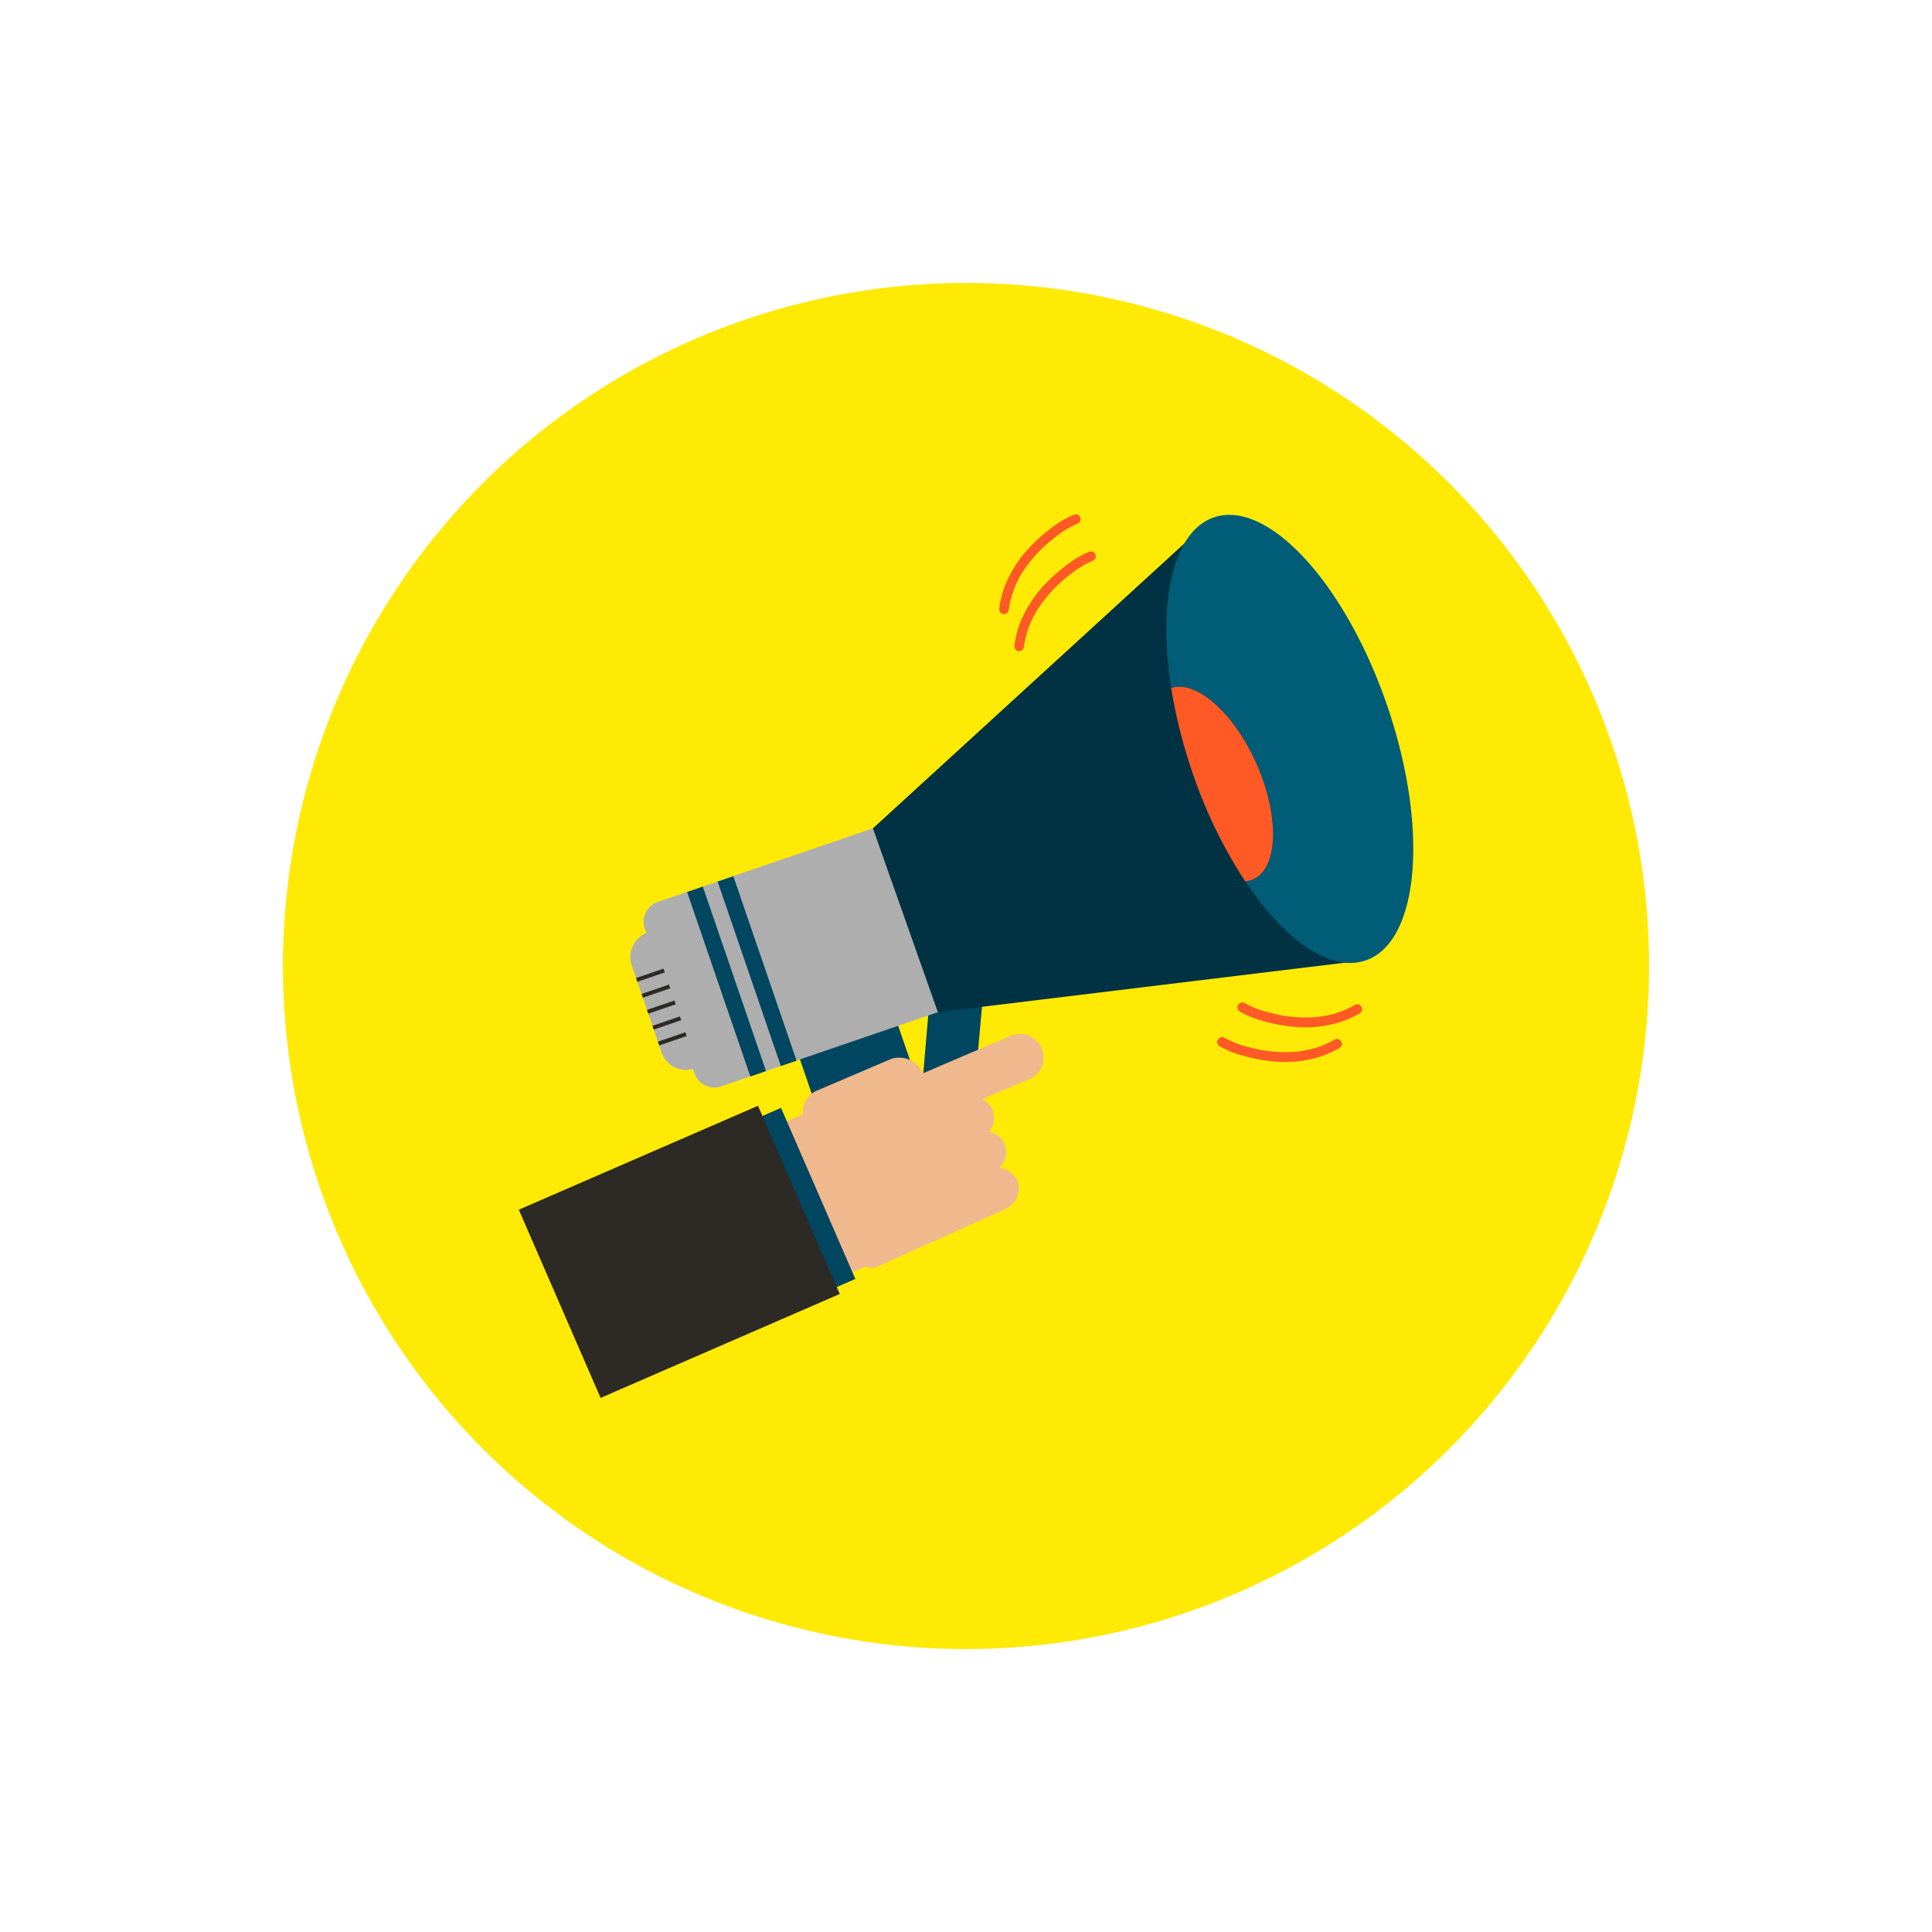<svg xmlns="http://www.w3.org/2000/svg" width="69.822" height="69.822" viewBox="0 0 69.822 69.822"><g transform="translate(41.911 41.907)"><g transform="translate(-41.911 -41.907)"><circle cx="24.686" cy="24.686" r="24.686" transform="translate(0 34.911) rotate(-45)" fill="#ffea06"/></g><g transform="translate(-23.162 -23.321)"><g transform="translate(4.032 0.021)"><g transform="translate(10.562 17.18)"><path d="M94.972,105.448l-.222,2.613,1.964-.673.237-2.618Z" transform="translate(-94.75 -104.77)" fill="#004660"/></g><g transform="translate(5.783 17.049)"><path d="M80.379,111.811l-2.123.727a.757.757,0,0,1-.959-.468L75.2,105.96a.757.757,0,0,1,.468-.959l2.123-.727a.757.757,0,0,1,.959.468l2.093,6.109A.759.759,0,0,1,80.379,111.811Z" transform="translate(-75.164 -104.234)" fill="#004660"/></g><g transform="translate(0.484 11.203)"><path d="M64.259,86.98l-8.02,2.747a.757.757,0,0,1-.959-.468l-1.8-5.238a.757.757,0,0,1,.468-.959l8.02-2.747a.757.757,0,0,1,.959.468l1.8,5.238A.757.757,0,0,1,64.259,86.98Z" transform="translate(-53.444 -80.274)" fill="#aeaeaf"/></g><g transform="translate(2.051 13.435)"><rect width="0.6" height="7.046" transform="translate(0 0.195) rotate(-18.917)" fill="#004660"/></g><g transform="translate(3.154 13.059)"><rect width="0.6" height="7.046" transform="translate(0 0.195) rotate(-18.917)" fill="#004660"/></g><g transform="translate(0 15.04)"><path d="M53.779,100.971h0a.939.939,0,0,0,.583-1.191l-1.076-3.145a.939.939,0,0,0-1.191-.583h0a.939.939,0,0,0-.583,1.191l1.078,3.145A.936.936,0,0,0,53.779,100.971Z" transform="translate(-51.461 -96.001)" fill="#aeaeaf"/></g><g transform="translate(0.205 16.399)"><rect width="1.049" height="0.144" transform="translate(0 0.34) rotate(-18.917)" fill="#2d2a25"/></g><g transform="translate(0.403 16.975)"><rect width="1.049" height="0.144" transform="translate(0 0.34) rotate(-18.917)" fill="#2d2a25"/></g><g transform="translate(0.601 17.551)"><rect width="1.049" height="0.144" transform="translate(0 0.34) rotate(-18.917)" fill="#2d2a25"/></g><g transform="translate(0.799 18.126)"><rect width="1.049" height="0.144" transform="translate(0 0.34) rotate(-18.917)" fill="#2d2a25"/></g><g transform="translate(0.996 18.699)"><rect width="1.049" height="0.144" transform="translate(0 0.34) rotate(-18.917)" fill="#2d2a25"/></g><g transform="translate(8.766 0.779)"><path d="M87.39,48.1,98.923,37.55l5.721,15.381L89.737,54.743Z" transform="translate(-87.39 -37.55)" fill="#003243"/></g><g transform="translate(19.37)"><path d="M132.574,34.447c-1.483.507-2.037,3.033-1.542,6.163.91-.3,2.269.9,3.084,2.745.839,1.9.786,3.767-.124,4.17a.946.946,0,0,1-.285.073c1.415,2.12,3.072,3.3,4.353,2.859,1.942-.666,2.291-4.789.776-9.21S134.516,33.781,132.574,34.447Z" transform="translate(-130.855 -34.355)" fill="#005c77"/><g transform="translate(0.177 6.212)"><path d="M134.539,66.776c.91-.4.964-2.269.124-4.17-.815-1.842-2.174-3.04-3.084-2.745a18.271,18.271,0,0,0,.766,3.047,17.21,17.21,0,0,0,1.908,3.94A.946.946,0,0,0,134.539,66.776Z" transform="translate(-131.58 -59.817)" fill="#ff5a26"/></g></g></g><g transform="translate(17.361)"><g transform="translate(8.614 17.646)"><g transform="translate(0.138 0.139)"><path d="M146.146,107.238a3.507,3.507,0,0,1-1.469.456,5.026,5.026,0,0,1-1.715-.163,3.479,3.479,0,0,1-.939-.359c-.039-.024-.081.037-.041.059a3.29,3.29,0,0,0,.844.339,5.682,5.682,0,0,0,.876.176,4.285,4.285,0,0,0,1.661-.1,3.4,3.4,0,0,0,.812-.342C146.217,107.28,146.185,107.214,146.146,107.238Z" transform="translate(-141.966 -107.167)" fill="#ff5a26"/></g><path d="M143.864,107.494a4.662,4.662,0,0,1-.605-.039,5.94,5.94,0,0,1-.9-.181,3.587,3.587,0,0,1-.881-.354.165.165,0,0,1-.083-.149.172.172,0,0,1,.093-.151.169.169,0,0,1,.176,0,3.394,3.394,0,0,0,.9.344,4.842,4.842,0,0,0,1.666.159,3.349,3.349,0,0,0,1.41-.439h0a.169.169,0,0,1,.234.061.176.176,0,0,1-.061.244,3.587,3.587,0,0,1-.847.356A4.233,4.233,0,0,1,143.864,107.494Z" transform="translate(-141.399 -106.598)" fill="#ff5a26"/></g><g transform="translate(7.884 18.898)"><g transform="translate(0.138 0.139)"><path d="M143.156,112.368a3.506,3.506,0,0,1-1.469.456,5.026,5.026,0,0,1-1.715-.163,3.479,3.479,0,0,1-.939-.359c-.039-.024-.081.037-.041.059a3.289,3.289,0,0,0,.844.339,5.68,5.68,0,0,0,.876.176,4.286,4.286,0,0,0,1.662-.1,3.3,3.3,0,0,0,.812-.342A.035.035,0,1,0,143.156,112.368Z" transform="translate(-138.976 -112.297)" fill="#ff5a26"/></g><path d="M140.876,112.624a4.726,4.726,0,0,1-.608-.039,5.942,5.942,0,0,1-.9-.181,3.588,3.588,0,0,1-.881-.354.165.165,0,0,1-.083-.149.172.172,0,0,1,.093-.151.169.169,0,0,1,.176,0,3.4,3.4,0,0,0,.9.344,4.843,4.843,0,0,0,1.666.159,3.349,3.349,0,0,0,1.41-.439h0a.169.169,0,0,1,.234.061.176.176,0,0,1-.061.244,3.587,3.587,0,0,1-.847.356A4.1,4.1,0,0,1,140.876,112.624Z" transform="translate(-138.409 -111.728)" fill="#ff5a26"/></g><g transform="translate(0.549 1.342)"><g transform="translate(0.142 0.141)"><path d="M109,43.645a3.528,3.528,0,0,1,.534-1.442,5.064,5.064,0,0,1,1.176-1.259,3.481,3.481,0,0,1,.859-.525c.044-.017.022-.085-.022-.068a3.251,3.251,0,0,0-.783.464,5.705,5.705,0,0,0-.673.586,4.264,4.264,0,0,0-.932,1.378,3.329,3.329,0,0,0-.227.851A.035.035,0,1,0,109,43.645Z" transform="translate(-108.926 -40.349)" fill="#ff5a26"/></g><path d="M108.524,43.377a.18.18,0,0,1-.11-.037.177.177,0,0,1-.068-.163,3.57,3.57,0,0,1,.234-.888,4.4,4.4,0,0,1,.964-1.425,6.483,6.483,0,0,1,.69-.6,3.543,3.543,0,0,1,.817-.481.169.169,0,0,1,.222.1.174.174,0,0,1-.1.229,3.346,3.346,0,0,0-.825.505,4.909,4.909,0,0,0-1.144,1.222,3.363,3.363,0,0,0-.515,1.386h0a.171.171,0,0,1-.1.137A.118.118,0,0,1,108.524,43.377Z" transform="translate(-108.345 -39.771)" fill="#ff5a26"/></g><g transform="translate(0.142 0.141)"><path d="M106.747,38.145a3.527,3.527,0,0,1,.534-1.442,5.064,5.064,0,0,1,1.176-1.259,3.48,3.48,0,0,1,.859-.525c.044-.017.022-.085-.022-.068a3.25,3.25,0,0,0-.783.464,5.708,5.708,0,0,0-.673.586,4.264,4.264,0,0,0-.932,1.378,3.329,3.329,0,0,0-.227.851C106.671,38.177,106.742,38.192,106.747,38.145Z" transform="translate(-106.678 -34.849)" fill="#ff5a26"/></g><path d="M106.274,37.877a.067.067,0,0,1-.022,0,.176.176,0,0,1-.156-.2,3.569,3.569,0,0,1,.234-.888,4.4,4.4,0,0,1,.964-1.425,6.484,6.484,0,0,1,.69-.6,3.541,3.541,0,0,1,.817-.481.169.169,0,0,1,.222.1.174.174,0,0,1-.1.229,3.346,3.346,0,0,0-.825.505,4.909,4.909,0,0,0-1.144,1.222,3.4,3.4,0,0,0-.515,1.386h0A.164.164,0,0,1,106.274,37.877Z" transform="translate(-106.094 -34.271)" fill="#ff5a26"/></g><g transform="translate(0 18.771)"><g transform="translate(8.838)"><path d="M73.867,120.04l1.008-.425a.419.419,0,0,0,.449-.007l4.553-2.049a.808.808,0,0,0,.456-1.049.783.783,0,0,0-.647-.454.757.757,0,0,0-.373-1.308.771.771,0,0,0,.124-.8.752.752,0,0,0-.364-.373l1.727-.739a.832.832,0,0,0,.415-1.105.854.854,0,0,0-1.1-.456l-3.186,1.364a.934.934,0,0,0-1.144-.522l-2.728,1.164a.844.844,0,0,0-.468.847l-1.088.461a.525.525,0,0,0-.3.681l1.964,4.526A.541.541,0,0,0,73.867,120.04Z" transform="translate(-71.159 -111.207)" fill="#f0b88d"/></g><g transform="translate(4.552 2.681)"><rect width="6.741" height="5.37" transform="translate(2.686 8.323) rotate(-113.484)" fill="#004660"/></g><g transform="translate(0 2.604)"><rect width="7.417" height="9.425" transform="translate(2.956 10.559) rotate(-113.484)" fill="#2d2a25"/></g></g></g></g></svg>